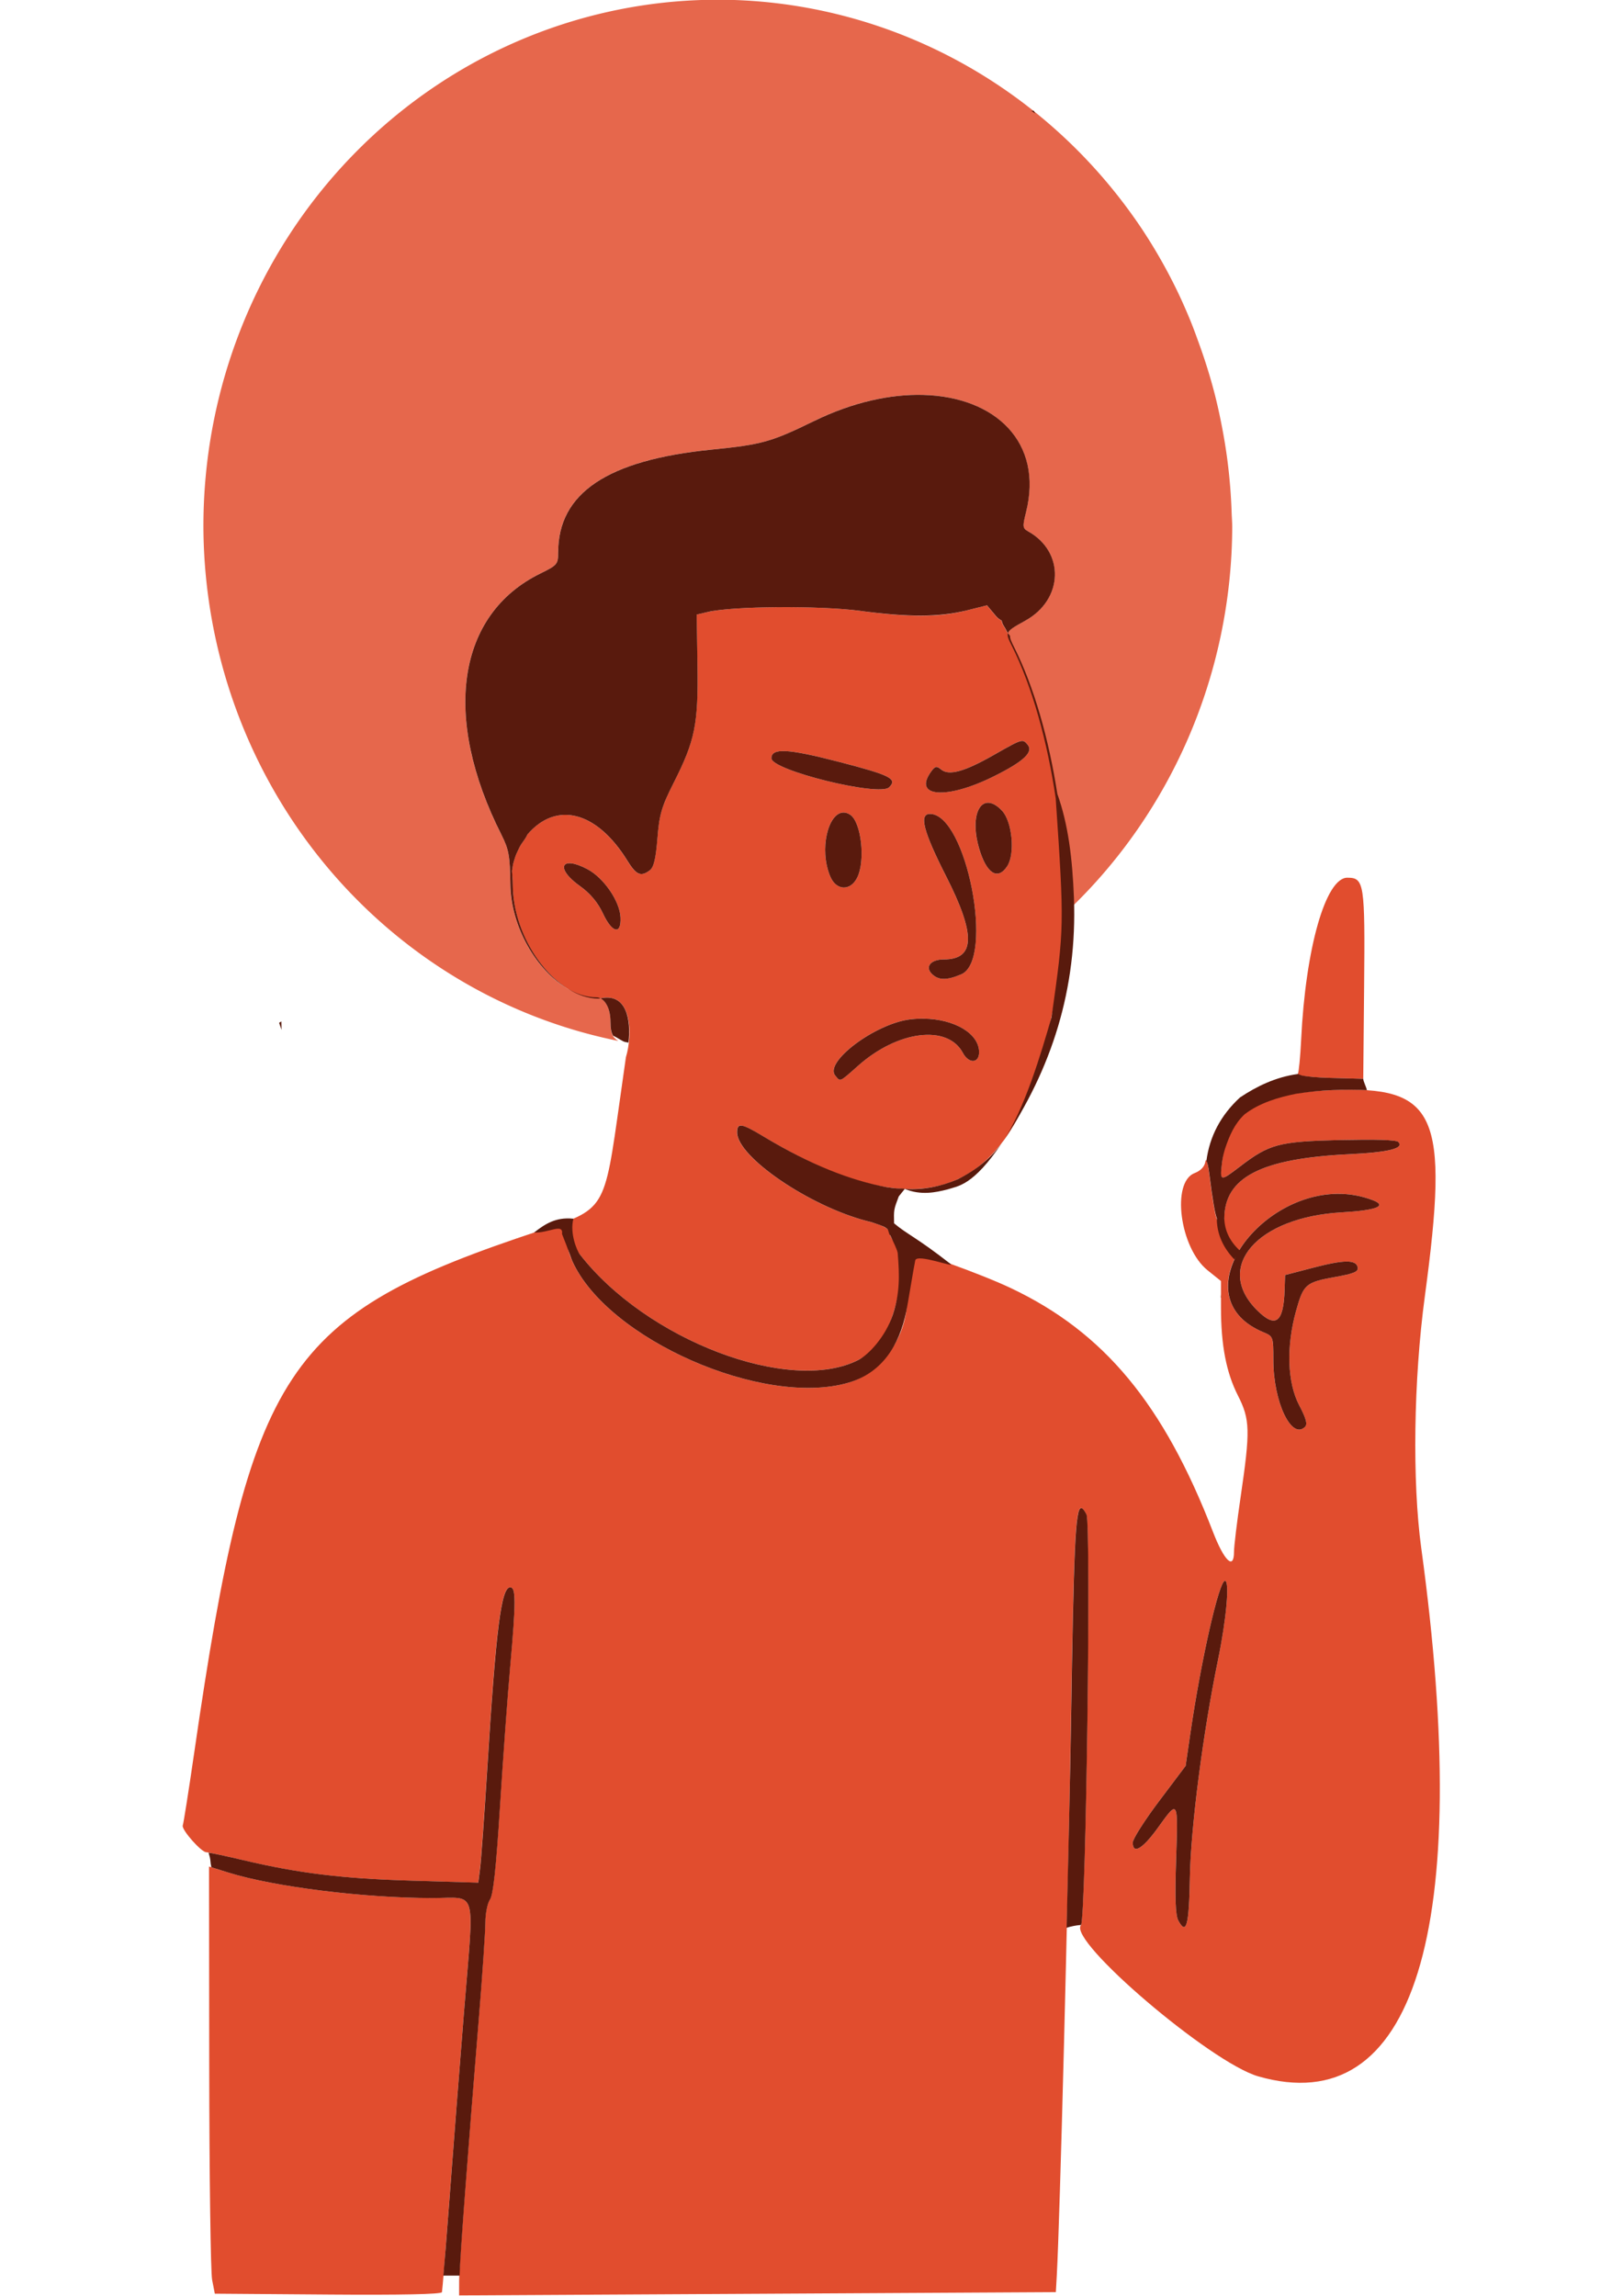 <?xml version="1.0" encoding="UTF-8" standalone="no"?>
<!-- Created with Inkscape (http://www.inkscape.org/) -->

<svg
   width="210mm"
   height="297mm"
   viewBox="0 0 210 297"
   version="1.1"
   id="svg1"
   xml:space="preserve"
   inkscape:version="1.4 (86a8ad7, 2024-10-11)"
   sodipodi:docname="choleric.svg"
   xmlns:inkscape="http://www.inkscape.org/namespaces/inkscape"
   xmlns:sodipodi="http://sodipodi.sourceforge.net/DTD/sodipodi-0.dtd"
   xmlns="http://www.w3.org/2000/svg"
   xmlns:svg="http://www.w3.org/2000/svg"><sodipodi:namedview
     id="namedview1"
     pagecolor="#505050"
     bordercolor="#eeeeee"
     borderopacity="1"
     inkscape:showpageshadow="0"
     inkscape:pageopacity="0"
     inkscape:pagecheckerboard="0"
     inkscape:deskcolor="#505050"
     inkscape:document-units="px"
     inkscape:zoom="0.34609638"
     inkscape:cx="330.8327"
     inkscape:cy="322.16459"
     inkscape:window-width="1920"
     inkscape:window-height="991"
     inkscape:window-x="-9"
     inkscape:window-y="-9"
     inkscape:window-maximized="1"
     inkscape:current-layer="g180" /><defs
     id="defs1"><filter
       id="mask-powermask-path-effect16_inverse"
       inkscape:label="filtermask-powermask-path-effect16"
       style="color-interpolation-filters:sRGB"
       height="100"
       width="100"
       x="-50"
       y="-50"><feColorMatrix
         id="mask-powermask-path-effect16_primitive1"
         values="1"
         type="saturate"
         result="fbSourceGraphic" /><feColorMatrix
         id="mask-powermask-path-effect16_primitive2"
         values="-1 0 0 0 1 0 -1 0 0 1 0 0 -1 0 1 0 0 0 1 0 "
         in="fbSourceGraphic" /></filter><pattern
       patternUnits="userSpaceOnUse"
       width="229.962"
       height="235.182"
       patternTransform="translate(1865.907,1529.966)"
       preserveAspectRatio="xMidYMid"
       id="pattern16"><path
         style="fill:#f06338;fill-opacity:1;stroke:none;stroke-width:0.495;stroke-linecap:round;stroke-linejoin:round;paint-order:stroke fill markers"
         id="path9216"
         sodipodi:type="arc"
         sodipodi:cx="114.98088"
         sodipodi:cy="117.59088"
         sodipodi:rx="114.98088"
         sodipodi:ry="117.59088"
         sodipodi:start="0"
         sodipodi:end="6.272498"
         sodipodi:open="true"
         sodipodi:arc-type="arc"
         d="M 229.962,117.591 A 114.981,117.591 0 0 1 115.288,235.181 114.981,117.591 0 0 1 0.002,118.219 114.981,117.591 0 0 1 114.059,0.004 114.981,117.591 0 0 1 229.955,116.334"
         mask="none" /><path
         id="path9215"
         style="fill:#222b00;fill-opacity:1;stroke:none;stroke-width:1.872;stroke-linecap:round;stroke-linejoin:round;paint-order:stroke fill markers"
         d="m 160.965,89.201 c -7.31,-0.197 -15.705,1.605 -24.293,5.795 -9.732,4.748 -11.694,5.297 -23.006,6.432 -23.309,2.338 -34.287,9.702 -34.287,22.998 0,2.599 -0.212,2.849 -3.977,4.691 -18.63,9.115 -22.044,32.041 -8.693,58.387 1.637,3.231 1.909,4.746 1.992,11.072 0.163,12.45 9.892,25.225 19.213,25.232 1.801,0.001 3.158,2.339 3.158,5.443 0,1.624 0.189,2.56 0.668,3.27 a 114.981,117.591 0 0 0 23.24,2.66 114.981,117.591 0 0 0 77.148,-30.916 c 0.746,-19.994 -3.683,-43.7 -11.352,-58.969 -1.593,-3.172 -1.642,-3.08 3.002,-5.65 8.556,-4.736 8.863,-15.384 0.578,-19.979 -1.187,-0.658 -1.23,-1.078 -0.436,-4.234 3.949,-15.682 -6.876,-25.798 -22.957,-26.232 z m -0.883,0.15 c 6.486,-0.175 11.629,1.888 16.361,6.164 5.77,5.213 8.781,16.36 5.883,21.775 -0.702,1.311 -0.562,1.745 0.914,2.844 4.927,3.668 5.687,4.471 6.129,6.484 1.719,7.825 -8.252,16.998 -12.693,11.678 l -1.99,-2.385 -4.764,1.195 c -6.003,1.507 -12.594,1.515 -23.703,0.026 -8.964,-1.2 -28.371,-1.056 -33.906,0.252 l -2.512,0.594 0.168,11.307 c 0.198,13.222 -0.529,16.819 -5.305,26.266 -2.708,5.356 -3.22,7.111 -3.641,12.447 -0.356,4.518 -0.823,6.458 -1.707,7.123 -2.006,1.508 -3.013,1.067 -5.031,-2.193 -6.865,-11.09 -15.96,-13.395 -22.443,-5.689 -2.589,3.077 -2.924,2.9 -5.533,-2.936 -11.703,-26.174 -7.245,-48.26 11.063,-54.814 1.507,-0.54 2.756,-1.162 2.775,-1.383 0.019,-0.221 0.191,-2.206 0.383,-4.41 1.117,-12.854 11.233,-19.26 33.484,-21.201 11.148,-0.973 10.876,-0.899 21.639,-5.877 10.112,-4.678 17.943,-7.092 24.43,-7.268 z M 183.018,166.317 c 0.263,0.132 0.477,0.385 0.758,0.723 1.376,1.658 -0.899,3.773 -7.654,7.119 -10.569,5.236 -18.089,4.609 -13.873,-1.156 0.861,-1.178 1.195,-1.242 2.184,-0.422 1.75,1.453 5.212,0.505 11.746,-3.219 4.813,-2.743 6.049,-3.439 6.84,-3.045 z m -53.244,2.174 c 2.345,0.125 6.126,0.916 11.861,2.402 11.537,2.989 13.089,3.776 11.191,5.674 -2.153,2.153 -26.309,-3.793 -26.309,-6.477 0,-1.181 0.91,-1.724 3.256,-1.6 z m 45.318,11.539 c 0.864,0.059 1.872,0.613 2.957,1.768 2.289,2.437 2.961,9.653 1.156,12.408 -2.136,3.261 -4.667,1.615 -6.307,-4.102 -1.709,-5.958 -0.399,-10.25 2.193,-10.074 z m -32.49,2.176 c 0.486,-0.008 0.999,0.154 1.529,0.508 2.479,1.656 3.429,10.31 1.543,14.057 -1.53,3.039 -4.69,2.884 -6.018,-0.293 -2.539,-6.078 -0.456,-14.226 2.945,-14.271 z m 19.344,0.313 c 8.159,0 14.514,32.7 6.967,35.853 -3.265,1.364 -5.107,1.33 -6.559,-0.121 -1.579,-1.579 -0.229,-3.211 2.654,-3.211 7.054,0 7.222,-5.476 0.568,-18.559 -5.101,-10.03 -6.124,-13.963 -3.631,-13.963 z m -80.109,11.049 c 0.869,0.107 2.058,0.511 3.531,1.289 3.665,1.935 7.245,7.138 7.418,10.779 0.187,3.955 -1.869,3.517 -3.906,-0.832 -1.194,-2.55 -2.841,-4.505 -5.254,-6.238 -4.125,-2.963 -4.397,-5.318 -1.789,-4.998 z m 11.43,32.436 c 0.402,0 0.73,0.986 0.73,2.191 0,1.206 -0.328,2.193 -0.73,2.193 -0.402,0 -0.73,-0.987 -0.73,-2.193 0,-1.206 0.328,-2.191 0.73,-2.191 z"
         mask="none" /></pattern><filter
       id="mask-powermask-path-effect12_inverse"
       inkscape:label="filtermask-powermask-path-effect12"
       style="color-interpolation-filters:sRGB"
       height="100"
       width="100"
       x="-50"
       y="-50"><feColorMatrix
         id="mask-powermask-path-effect12_primitive1"
         values="1"
         type="saturate"
         result="fbSourceGraphic" /><feColorMatrix
         id="mask-powermask-path-effect12_primitive2"
         values="-1 0 0 0 1 0 -1 0 0 1 0 0 -1 0 1 0 0 0 1 0 "
         in="fbSourceGraphic" /></filter><filter
       id="mask-powermask-path-effect16_inverse-8"
       inkscape:label="filtermask-powermask-path-effect16"
       style="color-interpolation-filters:sRGB"
       height="100"
       width="100"
       x="-50"
       y="-50"><feColorMatrix
         id="mask-powermask-path-effect16_primitive1-8"
         values="1"
         type="saturate"
         result="fbSourceGraphic" /><feColorMatrix
         id="mask-powermask-path-effect16_primitive2-2"
         values="-1 0 0 0 1 0 -1 0 0 1 0 0 -1 0 1 0 0 0 1 0 "
         in="fbSourceGraphic" /></filter><pattern
       patternUnits="userSpaceOnUse"
       width="229.962"
       height="235.182"
       patternTransform="translate(1865.907,1529.966)"
       preserveAspectRatio="xMidYMid"
       id="pattern16-4"><path
         style="fill:#f06338;fill-opacity:1;stroke:none;stroke-width:0.495;stroke-linecap:round;stroke-linejoin:round;paint-order:stroke fill markers"
         id="path9216-5"
         sodipodi:type="arc"
         sodipodi:cx="114.98088"
         sodipodi:cy="117.59088"
         sodipodi:rx="114.98088"
         sodipodi:ry="117.59088"
         sodipodi:start="0"
         sodipodi:end="6.272498"
         sodipodi:open="true"
         sodipodi:arc-type="arc"
         d="M 229.962,117.591 A 114.981,117.591 0 0 1 115.288,235.181 114.981,117.591 0 0 1 0.002,118.219 114.981,117.591 0 0 1 114.059,0.004 114.981,117.591 0 0 1 229.955,116.334"
         mask="none" /><path
         id="path9215-5"
         style="fill:#222b00;fill-opacity:1;stroke:none;stroke-width:1.872;stroke-linecap:round;stroke-linejoin:round;paint-order:stroke fill markers"
         d="m 160.965,89.201 c -7.31,-0.197 -15.705,1.605 -24.293,5.795 -9.732,4.748 -11.694,5.297 -23.006,6.432 -23.309,2.338 -34.287,9.702 -34.287,22.998 0,2.599 -0.212,2.849 -3.977,4.691 -18.63,9.115 -22.044,32.041 -8.693,58.387 1.637,3.231 1.909,4.746 1.992,11.072 0.163,12.45 9.892,25.225 19.213,25.232 1.801,0.001 3.158,2.339 3.158,5.443 0,1.624 0.189,2.56 0.668,3.27 a 114.981,117.591 0 0 0 23.24,2.66 114.981,117.591 0 0 0 77.148,-30.916 c 0.746,-19.994 -3.683,-43.7 -11.352,-58.969 -1.593,-3.172 -1.642,-3.08 3.002,-5.65 8.556,-4.736 8.863,-15.384 0.578,-19.979 -1.187,-0.658 -1.23,-1.078 -0.436,-4.234 3.949,-15.682 -6.876,-25.798 -22.957,-26.232 z m -0.883,0.15 c 6.486,-0.175 11.629,1.888 16.361,6.164 5.77,5.213 8.781,16.36 5.883,21.775 -0.702,1.311 -0.562,1.745 0.914,2.844 4.927,3.668 5.687,4.471 6.129,6.484 1.719,7.825 -8.252,16.998 -12.693,11.678 l -1.99,-2.385 -4.764,1.195 c -6.003,1.507 -12.594,1.515 -23.703,0.026 -8.964,-1.2 -28.371,-1.056 -33.906,0.252 l -2.512,0.594 0.168,11.307 c 0.198,13.222 -0.529,16.819 -5.305,26.266 -2.708,5.356 -3.22,7.111 -3.641,12.447 -0.356,4.518 -0.823,6.458 -1.707,7.123 -2.006,1.508 -3.013,1.067 -5.031,-2.193 -6.865,-11.09 -15.96,-13.395 -22.443,-5.689 -2.589,3.077 -2.924,2.9 -5.533,-2.936 -11.703,-26.174 -7.245,-48.26 11.063,-54.814 1.507,-0.54 2.756,-1.162 2.775,-1.383 0.019,-0.221 0.191,-2.206 0.383,-4.41 1.117,-12.854 11.233,-19.26 33.484,-21.201 11.148,-0.973 10.876,-0.899 21.639,-5.877 10.112,-4.678 17.943,-7.092 24.43,-7.268 z M 183.018,166.317 c 0.263,0.132 0.477,0.385 0.758,0.723 1.376,1.658 -0.899,3.773 -7.654,7.119 -10.569,5.236 -18.089,4.609 -13.873,-1.156 0.861,-1.178 1.195,-1.242 2.184,-0.422 1.75,1.453 5.212,0.505 11.746,-3.219 4.813,-2.743 6.049,-3.439 6.84,-3.045 z m -53.244,2.174 c 2.345,0.125 6.126,0.916 11.861,2.402 11.537,2.989 13.089,3.776 11.191,5.674 -2.153,2.153 -26.309,-3.793 -26.309,-6.477 0,-1.181 0.91,-1.724 3.256,-1.6 z m 45.318,11.539 c 0.864,0.059 1.872,0.613 2.957,1.768 2.289,2.437 2.961,9.653 1.156,12.408 -2.136,3.261 -4.667,1.615 -6.307,-4.102 -1.709,-5.958 -0.399,-10.25 2.193,-10.074 z m -32.49,2.176 c 0.486,-0.008 0.999,0.154 1.529,0.508 2.479,1.656 3.429,10.31 1.543,14.057 -1.53,3.039 -4.69,2.884 -6.018,-0.293 -2.539,-6.078 -0.456,-14.226 2.945,-14.271 z m 19.344,0.313 c 8.159,0 14.514,32.7 6.967,35.853 -3.265,1.364 -5.107,1.33 -6.559,-0.121 -1.579,-1.579 -0.229,-3.211 2.654,-3.211 7.054,0 7.222,-5.476 0.568,-18.559 -5.101,-10.03 -6.124,-13.963 -3.631,-13.963 z m -80.109,11.049 c 0.869,0.107 2.058,0.511 3.531,1.289 3.665,1.935 7.245,7.138 7.418,10.779 0.187,3.955 -1.869,3.517 -3.906,-0.832 -1.194,-2.55 -2.841,-4.505 -5.254,-6.238 -4.125,-2.963 -4.397,-5.318 -1.789,-4.998 z m 11.43,32.436 c 0.402,0 0.73,0.986 0.73,2.191 0,1.206 -0.328,2.193 -0.73,2.193 -0.402,0 -0.73,-0.987 -0.73,-2.193 0,-1.206 0.328,-2.191 0.73,-2.191 z"
         mask="none" /></pattern><filter
       id="mask-powermask-path-effect12_inverse-1"
       inkscape:label="filtermask-powermask-path-effect12"
       style="color-interpolation-filters:sRGB"
       height="100"
       width="100"
       x="-50"
       y="-50"><feColorMatrix
         id="mask-powermask-path-effect12_primitive1-7"
         values="1"
         type="saturate"
         result="fbSourceGraphic" /><feColorMatrix
         id="mask-powermask-path-effect12_primitive2-1"
         values="-1 0 0 0 1 0 -1 0 0 1 0 0 -1 0 1 0 0 0 1 0 "
         in="fbSourceGraphic" /></filter></defs><g
     id="g180"
     transform="matrix(2.188,0,0,2.188,-215.191,-460.214)"><path
       id="path179"
       style="display:inline;fill:#e14d2e;fill-opacity:1"
       d="m 156.714,246.127 -1.261,0.316 c -1.588,0.399 -3.332,0.402 -6.271,0.007 -2.372,-0.318 -7.506,-0.28 -8.971,0.067 l -0.665,0.157 0.045,2.992 c 0.052,3.498 -0.14,4.45 -1.404,6.949 -0.717,1.417 -0.852,1.881 -0.964,3.293 -0.094,1.195 -0.217,1.709 -0.451,1.885 -0.531,0.399 -0.798,0.282 -1.332,-0.58 -1.805,-2.916 -4.192,-3.531 -5.906,-1.536 -0.029,0.067 -0.065,0.136 -0.11,0.207 -0.046,0.072 -0.091,0.143 -0.143,0.211 -0.063,0.088 -0.128,0.177 -0.18,0.273 -0.047,0.085 -0.086,0.176 -0.129,0.263 -0.04,0.085 -0.081,0.169 -0.116,0.257 -0.036,0.075 -0.052,0.159 -0.08,0.237 -0.025,0.082 -0.053,0.164 -0.074,0.248 -0.016,0.066 -0.034,0.133 -0.038,0.202 -0.01,0.083 -0.022,0.166 -0.04,0.248 0.019,0.266 0.041,0.496 0.046,0.887 0.043,3.294 2.617,6.674 5.083,6.676 2.004,-0.536 2.02,2.117 1.611,3.458 v 5.1e-4 l -0.348,2.46 c -0.942,6.668 -0.838,6.499 -4.811,7.815 -15.004,4.969 -17.065,8.088 -20.368,30.836 -0.324,2.233 -0.63,4.173 -0.679,4.311 -0.087,0.246 1.111,1.601 1.401,1.584 0.082,-0.005 1.062,0.207 2.179,0.471 3.301,0.779 5.855,1.089 9.99,1.212 l 3.9,0.116 0.109,-0.85 c 0.06,-0.468 0.247,-3.069 0.416,-5.781 0.524,-8.404 0.829,-10.828 1.365,-10.828 0.348,0 0.347,0.773 -0.009,4.738 -0.152,1.702 -0.422,5.397 -0.598,8.212 -0.228,3.638 -0.4,5.23 -0.592,5.505 -0.149,0.213 -0.272,0.824 -0.273,1.359 -8.8e-4,0.535 -0.176,3.104 -0.389,5.709 -0.722,8.832 -1.152,14.596 -1.154,15.469 l -0.002,0.87 17.644,-0.097 17.644,-0.097 0.055,-0.967 c 0.185,-3.27 0.674,-22.354 0.837,-32.678 0.197,-12.476 0.275,-13.53 0.912,-12.34 0.283,0.529 -0.027,23.934 -0.322,24.289 -0.769,0.926 7.672,8.124 10.479,8.935 9.237,2.671 12.739,-8.666 9.648,-31.23 -0.539,-3.935 -0.453,-9.956 0.212,-14.888 1.456,-10.794 0.708,-12.457 -5.483,-12.189 -4.478,0.193 -6.162,1.298 -6.515,4.275 -0.135,1.14 -0.119,1.144 1.051,0.25 1.752,-1.34 2.295,-1.484 5.918,-1.575 2.047,-0.051 3.33,-0.009 3.453,0.114 0.375,0.375 -0.57,0.614 -2.875,0.723 -5.239,0.25 -7.412,1.368 -7.412,3.815 0,0.204 -0.105,0.33 -0.24,0.285 -0.234,-0.078 -0.348,-0.59 -0.651,-2.95 -0.086,-0.664 -0.182,-0.964 -0.226,-0.702 -0.048,0.289 -0.282,0.535 -0.631,0.667 -1.395,0.527 -0.879,4.429 0.76,5.746 l 0.794,0.638 0.001,1.563 c 0.002,2.238 0.312,3.846 1.003,5.208 0.72,1.418 0.737,2.063 0.159,5.998 -0.215,1.461 -0.391,2.919 -0.391,3.24 0,1.1 -0.576,0.552 -1.247,-1.185 -2.918,-7.555 -6.434,-11.794 -11.953,-14.408 -1.754,-0.831 -5.621,-2.221 -6.179,-2.221 -0.353,0 -0.937,-0.626 -1.003,-1.074 -0.035,-0.238 -0.423,-0.433 -1.343,-0.672 -3.407,-0.886 -7.666,-3.796 -7.666,-5.237 0,-0.585 0.254,-0.546 1.549,0.234 10.695,6.448 16.102,2.988 17.704,-11.33 0.629,-5.622 -0.578,-13.026 -2.866,-17.582 -0.164,-0.327 -0.256,-0.521 -0.245,-0.679 -0.054,-0.058 -0.102,-0.121 -0.147,-0.186 -0.054,-0.071 -0.08,-0.157 -0.126,-0.233 -0.041,-0.07 -0.085,-0.138 -0.126,-0.208 -0.051,-0.086 -0.081,-0.18 -0.103,-0.276 -0.121,-0.066 -0.236,-0.149 -0.338,-0.271 z m 2.013,8.024 c 0.08,-0.014 0.139,-0.006 0.192,0.02 0.07,0.035 0.126,0.102 0.201,0.191 0.364,0.439 -0.238,0.999 -2.025,1.884 -2.796,1.385 -4.786,1.219 -3.671,-0.306 0.228,-0.312 0.316,-0.329 0.578,-0.112 0.463,0.384 1.379,0.134 3.108,-0.852 0.955,-0.544 1.378,-0.784 1.618,-0.826 z m -13.896,0.595 c 0.621,0.033 1.62,0.242 3.138,0.636 3.052,0.791 3.464,1 2.962,1.502 -0.57,0.57 -6.961,-1.004 -6.961,-1.714 0,-0.313 0.241,-0.456 0.861,-0.423 z M 156.822,257.8 c 0.229,0.015 0.495,0.162 0.782,0.468 0.606,0.645 0.783,2.554 0.306,3.283 -0.565,0.863 -1.235,0.427 -1.669,-1.085 -0.452,-1.576 -0.106,-2.712 0.58,-2.665 z m -8.596,0.576 c 0.129,-0.002 0.264,0.041 0.404,0.134 0.656,0.438 0.908,2.728 0.409,3.719 -0.405,0.804 -1.241,0.763 -1.593,-0.077 -0.672,-1.608 -0.12,-3.764 0.78,-3.776 z m 5.118,0.083 c 2.159,0 3.84,8.652 1.843,9.486 -0.864,0.361 -1.351,0.352 -1.735,-0.032 -0.418,-0.418 -0.061,-0.85 0.702,-0.85 1.866,0 1.911,-1.449 0.15,-4.91 -1.35,-2.654 -1.62,-3.694 -0.961,-3.694 z m -21.196,2.923 c 0.23,0.028 0.544,0.135 0.934,0.341 0.97,0.512 1.917,1.889 1.963,2.852 0.05,1.047 -0.495,0.931 -1.034,-0.22 -0.316,-0.675 -0.752,-1.192 -1.39,-1.651 -1.091,-0.784 -1.163,-1.407 -0.473,-1.322 z m 45.881,0.847 c -1.283,0 -2.471,4.163 -2.733,9.57 -0.05,1.023 -0.139,1.939 -0.198,2.036 -0.061,0.1 0.753,0.2 1.881,0.231 l 1.989,0.055 0.051,-5.442 c 0.058,-6.126 0.008,-6.449 -0.99,-6.449 z m -25.058,8.334 c 1.802,0.024 3.277,0.868 3.277,1.985 0,0.667 -0.612,0.689 -0.962,0.034 -0.902,-1.685 -3.843,-1.321 -6.194,0.766 -1.119,0.994 -1.036,0.958 -1.351,0.579 -0.667,-0.803 2.374,-3.078 4.441,-3.323 0.268,-0.032 0.532,-0.045 0.789,-0.042 z m 24.451,10.358 c 0.699,-0.009 1.41,0.106 2.11,0.375 0.888,0.341 0.221,0.602 -1.835,0.719 -5.01,0.287 -7.568,3.229 -5.021,5.776 1.105,1.105 1.579,0.759 1.642,-1.199 l 0.028,-0.87 1.634,-0.427 c 1.851,-0.484 2.57,-0.492 2.658,-0.027 0.048,0.255 -0.215,0.369 -1.311,0.564 -1.771,0.316 -1.895,0.424 -2.338,2.022 -0.585,2.109 -0.513,4.232 0.188,5.565 0.406,0.772 0.501,1.123 0.348,1.276 -0.799,0.799 -1.875,-1.469 -1.875,-3.953 0,-1.368 -0.011,-1.401 -0.578,-1.636 -4.806,-1.991 -0.541,-8.123 4.35,-8.186 z m -45.357,3.027 c 0.113,0.03 0.302,0.2 0.552,0.523 3.935,5.093 12.433,8.328 16.484,6.275 1.262,-0.639 1.879,-1.673 2.398,-4.016 0.165,-0.745 0.495,-0.466 0.495,0.419 0,2.224 -1.498,4.356 -3.467,4.936 -5.038,1.482 -14.266,-2.578 -16.334,-7.188 -0.296,-0.66 -0.317,-0.999 -0.128,-0.949 z m 38.723,19.854 c 0.287,0 0.088,2.252 -0.413,4.687 -0.88,4.27 -1.607,9.884 -1.659,12.806 -0.052,2.902 -0.206,3.486 -0.686,2.59 -0.168,-0.315 -0.205,-1.317 -0.13,-3.588 0.119,-3.6 0.132,-3.577 -1.077,-1.895 -0.902,1.253 -1.486,1.598 -1.486,0.876 0,-0.209 0.703,-1.315 1.563,-2.457 l 1.563,-2.076 0.284,-1.942 c 0.631,-4.32 1.693,-9 2.042,-9 z m -60.076,16.893 0.012,11.808 c 0.006,6.494 0.083,12.177 0.171,12.628 l 0.159,0.819 6.694,0.051 v 5.1e-4 c 4.346,0.033 6.71,-0.017 6.739,-0.143 0.025,-0.106 0.22,-2.543 0.435,-5.414 0.214,-2.871 0.61,-7.957 0.88,-11.301 0.591,-7.326 0.803,-6.585 -1.885,-6.587 -4.064,-0.003 -9.356,-0.664 -12.063,-1.507 z" /><path
       id="path180"
       style="display:inline;fill:#e6674c;fill-opacity:1"
       d="m 140.557,210.321 a 30.422,31.113 0 0 0 -30.177,31.278 30.422,31.113 0 0 0 24.535,30.282 l -0.038,-0.025 c -0.33,-0.219 -0.426,-0.472 -0.426,-1.116 0,-0.821 -0.359,-1.44 -0.836,-1.441 -2.466,-0.002 -5.04,-3.382 -5.083,-6.676 -0.022,-1.674 -0.094,-2.074 -0.528,-2.929 -3.532,-6.971 -2.629,-13.037 2.3,-15.449 0.996,-0.487 1.052,-0.554 1.052,-1.241 0,-3.518 2.905,-5.466 9.072,-6.084 2.993,-0.3 3.513,-0.445 6.087,-1.702 7.271,-3.548 14.021,-0.628 12.502,5.407 -0.21,0.835 -0.199,0.946 0.115,1.12 2.192,1.216 2.11,4.032 -0.153,5.285 -1.229,0.68 -1.216,0.656 -0.794,1.496 2.062,4.106 3.263,10.746 2.983,15.967 a 30.422,31.113 0 0 0 10.052,-23.02 c -0.002,-0.277 -0.026,-0.551 -0.035,-0.827 a 30.422,31.113 0 0 0 -0.245,-3.052 c -0.096,-0.747 -0.219,-1.488 -0.366,-2.223 a 30.422,31.113 0 0 0 -0.369,-1.656 c -0.285,-1.117 -0.632,-2.214 -1.03,-3.29 a 30.422,31.113 0 0 0 -0.385,-1.024 c -0.267,-0.654 -0.55,-1.302 -0.858,-1.936 a 30.422,31.113 0 0 0 -1.409,-2.579 c -0.189,-0.314 -0.388,-0.621 -0.587,-0.928 a 30.422,31.113 0 0 0 -25.378,-13.639 z" /><path
       id="rect180"
       style="display:inline;fill:#591a0d;fill-opacity:1;stroke-width:0.526;stroke-linecap:round;stroke-linejoin:round;stroke-opacity:0.985;paint-order:stroke fill markers"
       d="m 159.327,216.884 v 2.3e-4 h 4.7e-4 z m 4.7e-4,2.3e-4 c 0.08,0.053 0.159,0.107 0.238,0.161 -0.025,-0.052 -0.051,-0.105 -0.076,-0.157 -0.054,-0.001 -0.108,-0.003 -0.162,-0.004 z m -6.384,16.801 c -1.934,-0.052 -4.155,0.425 -6.427,1.533 -2.575,1.256 -3.094,1.402 -6.087,1.702 -6.167,0.618 -9.072,2.566 -9.072,6.084 0,0.688 -0.056,0.754 -1.052,1.241 -4.929,2.412 -5.832,8.478 -2.3,15.449 0.433,0.855 0.506,1.255 0.528,2.929 0.033,2.523 1.552,5.091 3.369,6.158 -1.754,-1.115 -3.196,-3.617 -3.228,-6.075 -0.005,-0.391 -0.028,-0.621 -0.046,-0.887 0.018,-0.082 0.03,-0.164 0.04,-0.247 0.004,-0.068 0.023,-0.135 0.038,-0.201 0.021,-0.084 0.049,-0.165 0.074,-0.247 0.028,-0.078 0.045,-0.162 0.08,-0.237 0.035,-0.087 0.076,-0.172 0.116,-0.257 0.043,-0.087 0.082,-0.178 0.129,-0.263 0.051,-0.096 0.116,-0.184 0.18,-0.273 0.051,-0.068 0.097,-0.139 0.143,-0.211 0.045,-0.071 0.081,-0.14 0.11,-0.207 1.713,-1.995 4.1,-1.38 5.906,1.536 0.534,0.863 0.801,0.979 1.332,0.58 0.234,-0.176 0.357,-0.689 0.451,-1.885 0.111,-1.412 0.247,-1.876 0.964,-3.293 1.264,-2.499 1.456,-3.451 1.404,-6.949 l -0.045,-2.992 0.665,-0.157 c 1.465,-0.346 6.599,-0.38 8.971,-0.067 2.939,0.395 4.683,0.37 6.271,-0.007 l 1.261,-0.316 0.527,0.63 c 0.102,0.122 0.217,0.205 0.338,0.271 0.022,0.096 0.052,0.19 0.103,0.276 0.041,0.07 0.085,0.138 0.126,0.208 0.046,0.075 0.072,0.162 0.126,0.233 0.005,0.008 0.012,0.015 0.018,0.022 0.07,-0.204 0.363,-0.367 1.028,-0.735 2.264,-1.253 2.346,-4.07 0.154,-5.285 -0.314,-0.174 -0.326,-0.285 -0.115,-1.12 1.045,-4.149 -1.819,-6.826 -6.074,-6.941 z m -21.042,35.096 c 0.597,0.379 1.229,0.601 1.855,0.602 0.037,-0.01 0.068,-0.011 0.104,-0.019 -0.077,-0.038 -0.158,-0.065 -0.245,-0.065 -0.577,-4.7e-4 -1.159,-0.192 -1.714,-0.518 z m 1.959,0.583 c 0.348,0.173 0.591,0.704 0.591,1.376 0,0.404 0.047,0.647 0.157,0.831 0.157,0.074 0.305,0.165 0.454,0.253 0.062,0.034 0.206,0.123 0.277,0.121 0.059,0.011 0.118,0.025 0.177,0.038 0.161,-1.333 -0.111,-2.955 -1.656,-2.62 z m 24.092,-21.597 c -0.059,0.173 0.04,0.375 0.234,0.76 1.205,2.4 2.103,5.666 2.595,9.007 0.51,7.569 0.507,7.615 -0.248,12.951 -0.635,2.188 -1.591,5.432 -2.899,7.383 2.938,-4.363 4.42,-9.087 4.225,-14.446 -0.094,-2.376 -0.342,-4.36 -0.982,-6.147 -0.498,-3.219 -1.372,-6.319 -2.55,-8.665 -0.164,-0.327 -0.256,-0.521 -0.245,-0.679 -0.048,-0.051 -0.089,-0.107 -0.13,-0.164 z m -0.319,30.1 c -0.629,0.893 -1.513,1.625 -2.652,2.196 -1.034,0.442 -2.076,0.632 -3.126,0.568 0.963,0.394 1.81,0.208 2.511,0.034 0.628,-0.212 1.507,-0.178 3.267,-2.798 z m -5.778,2.764 c -2.4e-4,-10e-5 -4.7e-4,-1.4e-4 -7.1e-4,-2.4e-4 v 2.4e-4 c 2.3e-4,1e-5 4.7e-4,-2e-5 7.1e-4,0 z m -7.1e-4,0 c -0.041,-0.038 -0.275,-0.015 -0.514,-0.035 -0.267,-0.029 -0.273,-0.03 -0.582,-0.074 -2.099,-0.4 -4.445,-1.297 -7.269,-3 -0.647,-0.39 -1.035,-0.595 -1.26,-0.629 l -4.7e-4,2.4e-4 c -0.225,-0.034 -0.289,0.102 -0.289,0.395 0,1.441 4.259,4.351 7.666,5.237 0.216,0.056 0.281,0.069 0.432,0.122 0.165,0.053 0.148,0.047 0.354,0.121 0.343,0.129 0.328,0.156 0.435,0.234 0.084,0.096 0.098,0.376 0.164,0.357 0.179,0.39 0.431,0.886 0.447,1.076 0.111,1.326 0.127,2.37 -0.293,3.64 -0.42,1.269 -1.411,2.352 -2.042,2.672 -4.051,2.053 -12.549,-1.182 -16.484,-6.275 -0.125,-0.162 -0.592,-1.186 -0.36,-2.081 -1.067,-0.112 -1.705,0.339 -2.328,0.819 0.853,0.042 1.746,-0.59 1.655,0.087 0.373,0.925 0.535,1.435 0.609,1.6 2.068,4.609 11.296,8.67 16.334,7.188 1.969,-0.579 2.995,-2.171 3.416,-4.215 0.068,-0.296 0.435,-2.584 0.529,-3.014 0.094,-0.43 2.439,0.483 2.073,0.198 -2.044,-1.592 -2.551,-1.736 -3.325,-2.391 -0.019,-0.793 -0.02,-0.806 0.276,-1.587 z m 6.873,-26.479 c -0.24,0.042 -0.663,0.282 -1.618,0.826 -1.729,0.985 -2.645,1.236 -3.108,0.852 -0.261,-0.217 -0.35,-0.2 -0.578,0.111 -1.115,1.525 0.874,1.692 3.671,0.307 1.787,-0.885 2.389,-1.445 2.025,-1.884 -0.074,-0.089 -0.131,-0.156 -0.201,-0.191 -0.052,-0.026 -0.112,-0.034 -0.192,-0.02 z m -13.896,0.595 c -0.621,-0.033 -0.862,0.111 -0.862,0.423 0,0.71 6.391,2.284 6.961,1.714 0.502,-0.502 0.091,-0.711 -2.962,-1.502 -1.517,-0.393 -2.517,-0.603 -3.138,-0.636 z m 11.991,3.053 c -0.686,-0.046 -1.033,1.089 -0.58,2.666 0.434,1.512 1.103,1.948 1.669,1.085 0.478,-0.729 0.3,-2.638 -0.306,-3.283 -0.287,-0.306 -0.554,-0.452 -0.782,-0.468 z m -8.596,0.576 c -0.9,0.012 -1.452,2.168 -0.78,3.776 0.351,0.841 1.188,0.883 1.593,0.077 0.499,-0.991 0.247,-3.281 -0.409,-3.719 -0.14,-0.094 -0.276,-0.136 -0.404,-0.134 z m 5.118,0.083 c -0.66,0 -0.389,1.04 0.961,3.694 1.76,3.461 1.716,4.91 -0.15,4.91 -0.763,0 -1.12,0.432 -0.702,0.85 0.384,0.384 0.871,0.397 1.735,0.032 1.997,-0.834 0.316,-9.486 -1.843,-9.486 z m -21.418,2.923 c -0.434,0.073 -0.259,0.636 0.696,1.322 0.638,0.459 1.074,0.976 1.39,1.651 0.539,1.151 1.083,1.267 1.033,0.22 -0.046,-0.964 -0.993,-2.34 -1.963,-2.852 -0.39,-0.206 -0.704,-0.313 -0.934,-0.341 -0.086,-0.011 -0.161,-0.011 -0.223,0 z m 21.046,9.181 c -0.257,-0.003 -0.522,0.01 -0.789,0.042 -2.067,0.245 -5.108,2.52 -4.441,3.323 0.314,0.379 0.232,0.414 1.351,-0.579 2.35,-2.088 5.292,-2.452 6.194,-0.766 0.35,0.655 0.962,0.633 0.962,-0.034 0,-1.117 -1.474,-1.962 -3.277,-1.985 z m -37.984,0.165 c -0.043,0.032 -0.09,0.05 -0.133,0.08 0.05,0.139 0.096,0.279 0.144,0.419 -0.005,-0.166 -0.005,-0.332 -0.01,-0.499 z m 60.111,3.107 v 2.3e-4 c -1.321,0.182 -2.439,0.733 -3.421,1.387 -1.136,1.048 -1.799,2.301 -1.988,3.76 0.049,0.04 0.112,0.282 0.171,0.745 0.209,1.623 0.328,2.339 0.458,2.674 l -0.013,2.4e-4 c 0.011,0.886 0.357,1.684 1.037,2.395 l 0.216,-0.401 c -1.01,1.764 -0.843,3.735 1.514,4.712 0.566,0.235 0.578,0.268 0.578,1.635 0,2.484 1.076,4.752 1.875,3.953 0.154,-0.154 0.058,-0.505 -0.348,-1.276 -0.701,-1.333 -0.773,-3.456 -0.188,-5.565 0.443,-1.597 0.568,-1.705 2.338,-2.022 1.095,-0.196 1.359,-0.309 1.31,-0.564 -0.088,-0.465 -0.807,-0.458 -2.658,0.027 l -1.634,0.427 -0.028,0.87 c -0.063,1.957 -0.537,2.304 -1.642,1.199 -2.547,-2.547 0.011,-5.49 5.021,-5.776 2.056,-0.118 2.722,-0.379 1.835,-0.719 -0.7,-0.268 -1.411,-0.384 -2.11,-0.375 -2.436,0.031 -4.716,1.569 -5.797,3.35 l 0.013,-0.025 c -0.565,-0.531 -0.861,-1.149 -0.887,-1.855 0,-2.447 2.173,-3.565 7.412,-3.815 2.305,-0.11 3.251,-0.348 2.875,-0.724 -0.061,-0.061 -0.413,-0.102 -1.004,-0.122 l 2.4e-4,2.4e-4 v 4.7e-4 c -0.592,-0.019 -1.425,-0.01 -2.448,0.008 -3.623,0.091 -4.165,0.235 -5.918,1.575 -1.17,0.894 -1.186,0.891 -1.051,-0.25 0.037,-0.309 0.106,-0.577 0.186,-0.835 0.252,-0.754 0.556,-1.454 1.144,-2.007 0.881,-0.675 1.98,-1.009 3.135,-1.235 -4e-5,2.5e-4 -1.9e-4,4.6e-4 -2.3e-4,7.1e-4 -4e-4,0.002 -9.5e-4,0.004 -9.5e-4,0.007 0.611,-0.096 1.271,-0.172 2.05,-0.206 0.681,-0.029 1.614,-0.018 2.05,0.002 -0.019,-0.158 -0.213,-0.513 -0.213,-0.672 l -0.076,-10e-4 -1.912,-0.053 c -0.742,-0.021 -1.303,-0.073 -1.612,-0.134 -0.078,-0.019 -0.135,-0.041 -0.27,-0.099 z m -18.738,5.99 c -0.01,0.01 -0.011,0.013 -0.014,0.021 0.005,-0.006 0.009,-0.014 0.014,-0.021 z m 14.198,7.035 c -0.004,0.058 -0.009,0.115 -0.014,0.173 0.005,0.014 0.009,0.028 0.014,0.042 z m -8.265,12.641 c -0.367,-0.021 -0.448,2.575 -0.608,12.712 -0.052,3.291 -0.164,7.827 -0.261,12.102 0.276,-0.089 0.562,-0.144 0.853,-0.165 0.295,-0.418 0.604,-23.748 0.321,-24.277 -0.119,-0.223 -0.219,-0.367 -0.304,-0.372 z m 8.495,4.301 c -0.349,0 -1.411,4.679 -2.042,9 l -0.284,1.942 -1.563,2.076 c -0.86,1.142 -1.563,2.247 -1.563,2.457 0,0.722 0.585,0.377 1.486,-0.876 1.209,-1.681 1.196,-1.705 1.077,1.895 -0.075,2.272 -0.039,3.274 0.13,3.589 0.479,0.896 0.634,0.312 0.686,-2.59 0.052,-2.922 0.779,-8.536 1.659,-12.806 0.502,-2.434 0.7,-4.687 0.414,-4.687 z m -42.266,0.386 c -0.536,0 -0.841,2.424 -1.365,10.828 -0.169,2.712 -0.356,5.313 -0.416,5.781 l -0.109,0.85 -3.9,-0.116 c -4.135,-0.123 -6.689,-0.433 -9.99,-1.212 -1.056,-0.249 -1.892,-0.428 -2.06,-0.445 0.024,0.083 0.05,0.166 0.071,0.25 0.026,0.11 0.04,0.223 0.049,0.335 0.001,0.058 0.016,0.114 0.027,0.171 0.007,0.036 0.013,0.072 0.019,0.108 l 1.006,0.313 c 2.707,0.843 7.999,1.504 12.063,1.507 2.688,0.002 2.475,-0.739 1.884,6.587 -0.27,3.344 -0.665,8.429 -0.879,11.301 -0.175,2.353 -0.289,3.71 -0.356,4.436 h 0.178 0.784 c 0.028,-1.143 0.436,-6.616 1.135,-15.169 0.213,-2.606 0.388,-5.174 0.389,-5.709 8.7e-4,-0.535 0.124,-1.146 0.273,-1.359 0.192,-0.275 0.364,-1.868 0.592,-5.505 0.177,-2.815 0.446,-6.511 0.598,-8.212 0.356,-3.965 0.34,-4.738 0.009,-4.738 z"
       transform="translate(-3.6477201e-5,-1.3120152e-4)"
       sodipodi:nodetypes="ccccscccsccscccccccccccccscsccscccccccccccccsssscccccccccccccccccccsccccccccccccccsccsccccccscsscsccccsccccsssscccssssscsssccccccssscccccscscsccsscsccccccccccccccssscsscccccssscccscccccsccccccccccccccccccccccccscsscssscccsssscccsccccccssscccsssscsscsssscsc" /></g></svg>
